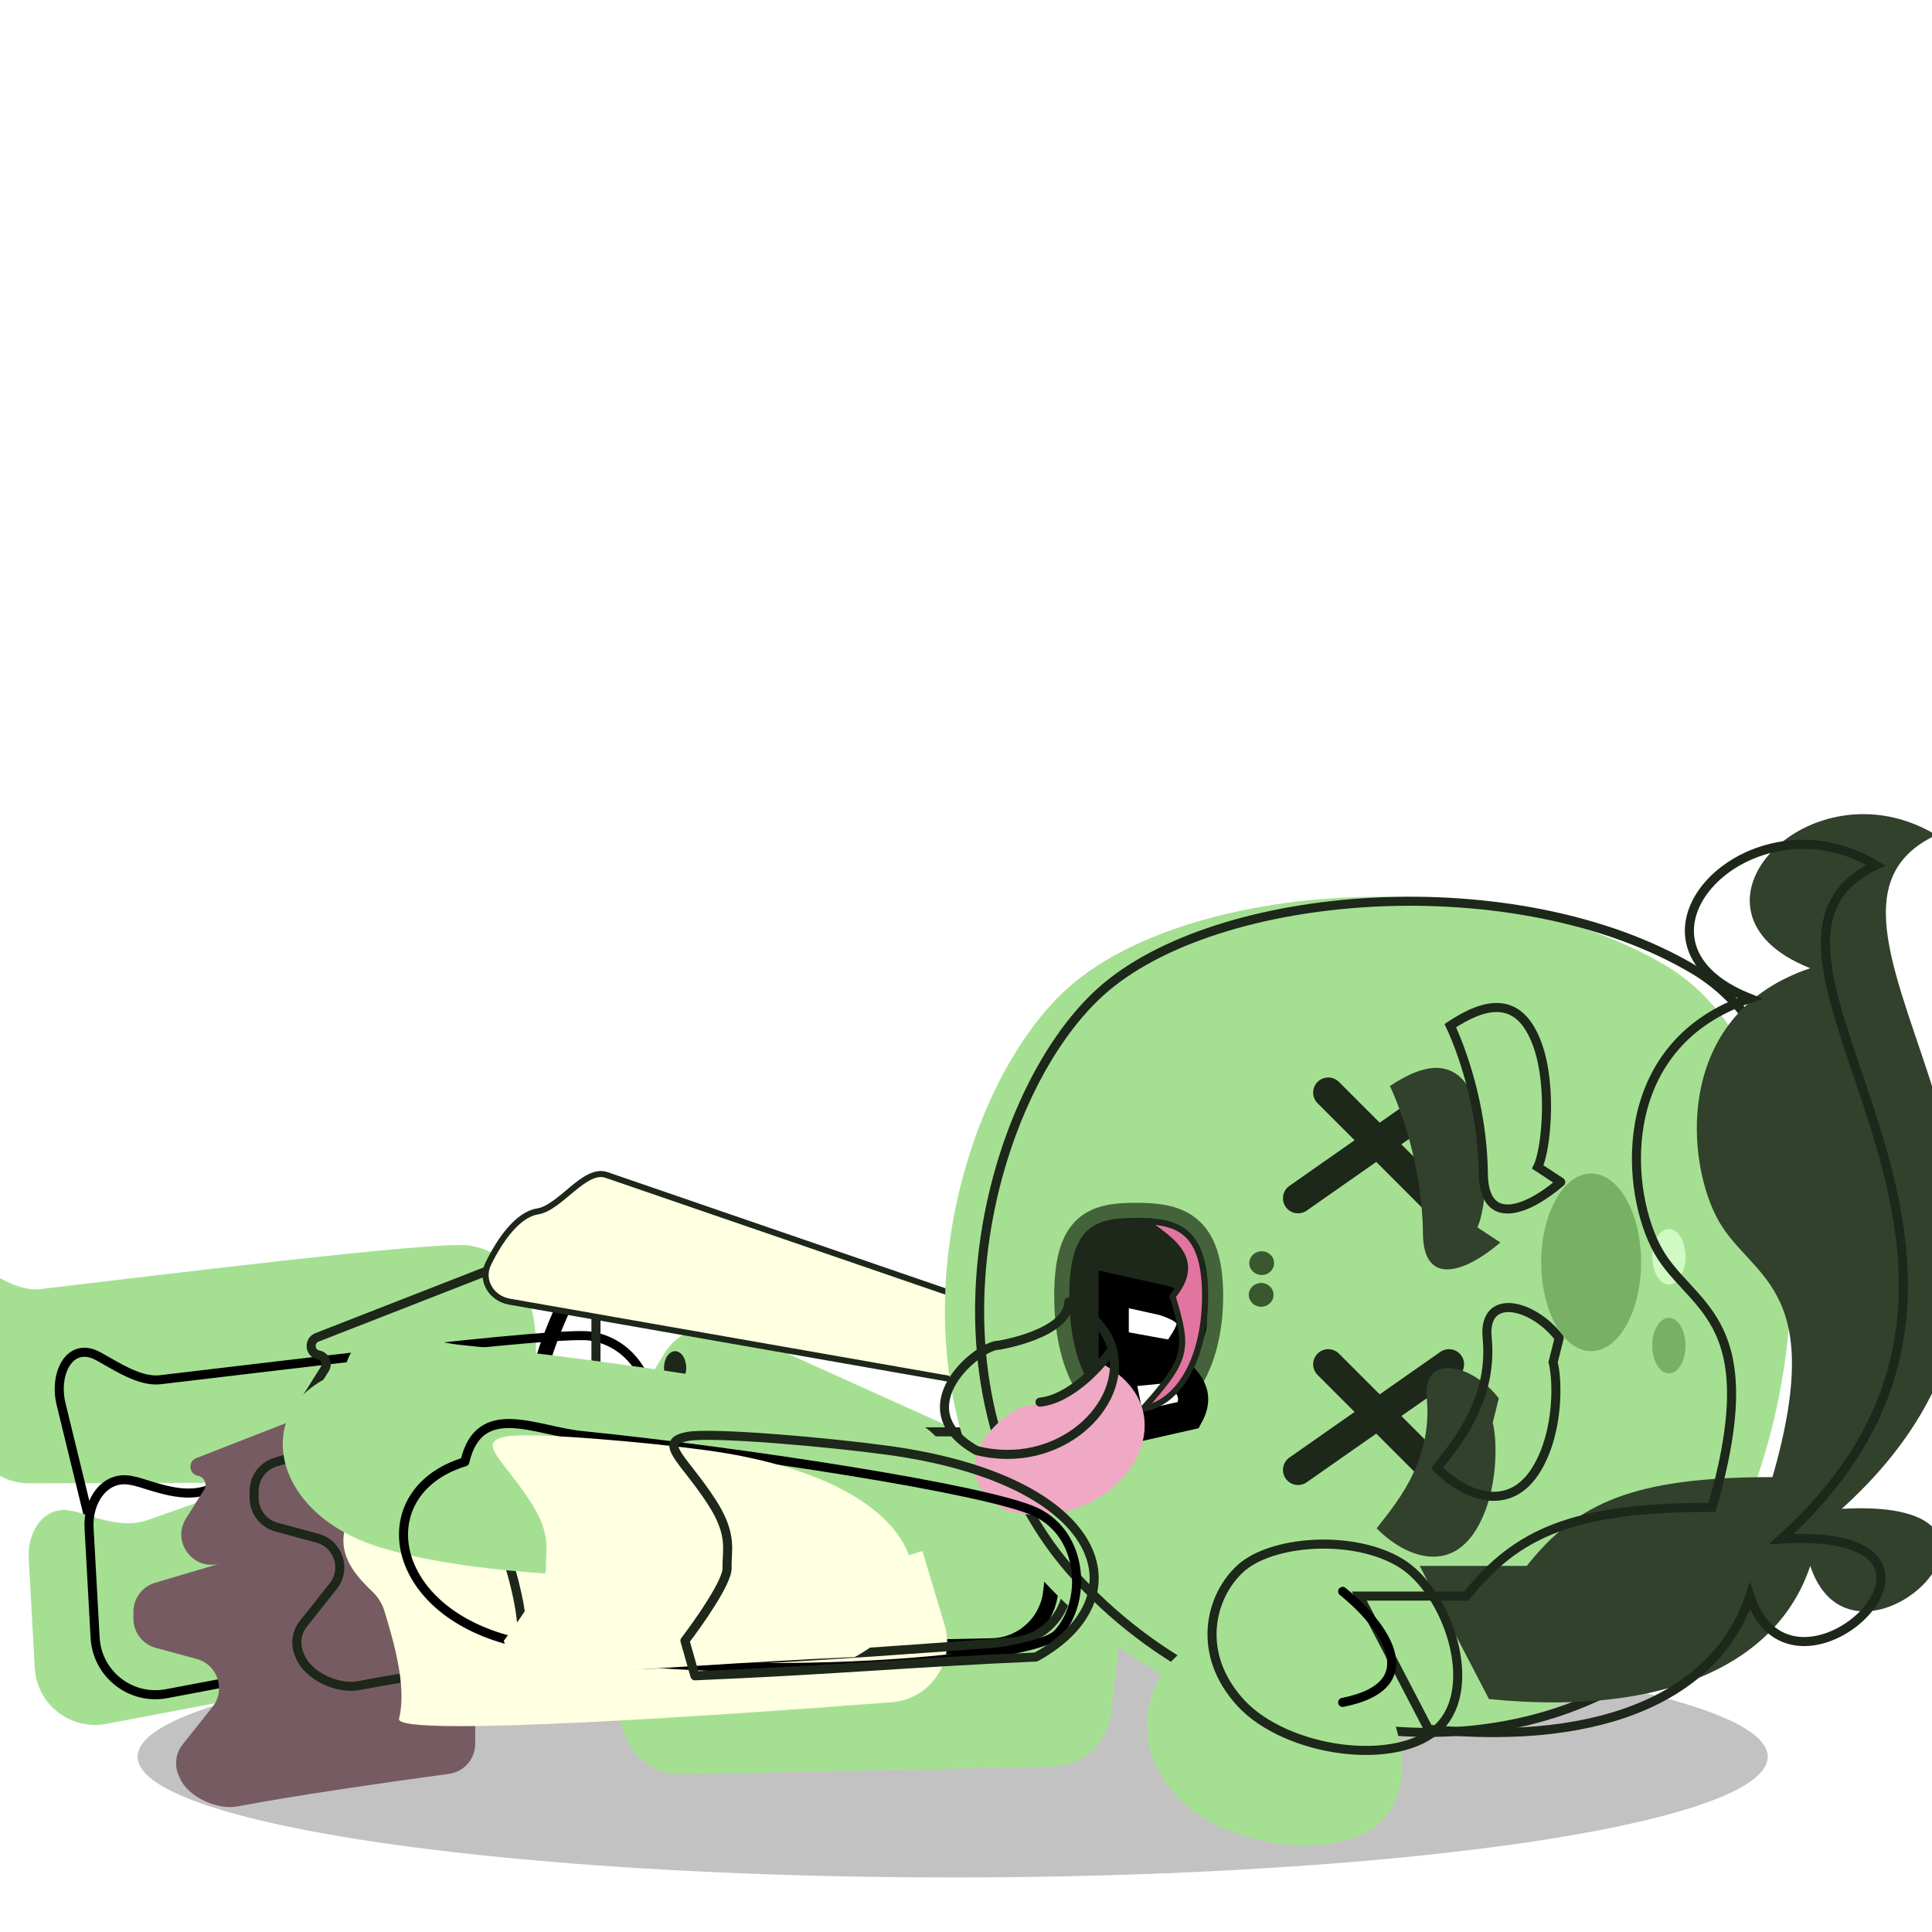 <svg width="64" height="64" viewBox="0 0 64 64" fill="none" xmlns="http://www.w3.org/2000/svg">
<ellipse cx="31.559" cy="58.193" rx="27" ry="4" fill="black" fill-opacity="0.24"/>
<g filter="url(#filter0_i_1_322)">
<path d="M2.024 46.515L3.023 50.611C3.242 51.509 4.047 52.14 4.971 52.137L19.123 52.098C19.6 52.097 20.072 51.936 20.378 51.571C22.355 49.209 22.309 44.698 19.56 44.26C18.477 44.088 8.891 45.29 5.301 45.706C4.63 45.784 3.843 45.248 3.25 44.925C2.319 44.419 1.773 45.486 2.024 46.515Z" fill="#A5E092"/>
</g>
<path d="M2.024 46.515L3.023 50.611C3.242 51.509 4.047 52.14 4.971 52.137L19.123 52.098C19.6 52.097 20.072 51.936 20.378 51.571C22.355 49.209 22.309 44.698 19.56 44.26C18.477 44.088 8.891 45.29 5.301 45.706C4.63 45.784 3.843 45.248 3.25 44.925C2.319 44.419 1.773 45.486 2.024 46.515Z" stroke="black" stroke-width="0.3" stroke-linecap="round" stroke-linejoin="round"/>
<g filter="url(#filter1_i_1_322)">
<path d="M35.409 47.473L34.803 52.747C34.688 53.741 33.858 54.497 32.858 54.518L20.594 54.776C19.791 54.792 19.048 54.33 18.752 53.583C16.654 48.309 17.344 45.199 19.998 40.848C20.51 40.009 21.573 39.706 22.469 40.11L34.244 45.422C35.037 45.78 35.508 46.609 35.409 47.473Z" fill="#A5E092"/>
</g>
<path d="M35.409 47.473L34.803 52.747C34.688 53.741 33.858 54.497 32.858 54.518L20.594 54.776C19.791 54.792 19.048 54.33 18.752 53.583C16.654 48.309 17.344 45.199 19.998 40.848C20.51 40.009 21.573 39.706 22.469 40.11L34.244 45.422C35.037 45.78 35.508 46.609 35.409 47.473Z" stroke="black" stroke-width="0.5" stroke-linecap="round" stroke-linejoin="round"/>
<g filter="url(#filter2_ii_1_322)">
<path d="M2.95 50.611L3.151 54.249C3.217 55.457 4.331 56.329 5.519 56.105L18.753 53.601C19.252 53.506 19.712 53.233 19.936 52.778C21.29 50.026 20.24 45.681 17.498 45.868C16.442 45.94 9.896 48.294 6.888 49.355C6.168 49.609 5.389 49.349 4.661 49.12C4.545 49.084 4.429 49.056 4.314 49.036C3.455 48.886 2.902 49.74 2.95 50.611Z" fill="#A5E092"/>
</g>
<path d="M2.95 50.611L3.151 54.249C3.217 55.457 4.331 56.329 5.519 56.105L18.753 53.601C19.252 53.506 19.712 53.233 19.936 52.778C21.29 50.026 20.24 45.681 17.498 45.868C16.442 45.94 9.896 48.294 6.888 49.355C6.168 49.609 5.389 49.349 4.661 49.12C4.545 49.084 4.429 49.056 4.314 49.036C3.455 48.886 2.902 49.74 2.95 50.611Z" stroke="black" stroke-width="0.3" stroke-linecap="round" stroke-linejoin="round"/>
<g filter="url(#filter3_i_1_322)">
<path d="M18.873 54.761C16.703 55.056 13.629 55.501 11.873 55.839C11.197 55.968 10.23 55.532 9.956 54.9L9.916 54.808C9.769 54.469 9.821 54.077 10.05 53.788L11.039 52.544C11.486 51.981 11.212 51.145 10.518 50.956L9.157 50.587C8.722 50.469 8.419 50.073 8.419 49.622L8.419 49.391C8.419 48.948 8.71 48.558 9.135 48.432L11.293 47.792C10.409 48.054 9.671 47.082 10.162 46.301L10.76 45.349C10.875 45.166 10.769 44.925 10.557 44.886C10.255 44.831 10.215 44.414 10.501 44.302L18.378 41.226C19.034 40.97 19.742 41.453 19.742 42.157L19.742 53.768C19.742 54.27 19.371 54.694 18.873 54.761Z" fill="#765C62"/>
</g>
<path d="M14.29 46.903L11.293 47.792C10.409 48.054 9.671 47.082 10.162 46.301L10.76 45.349C10.875 45.166 10.769 44.925 10.557 44.886V44.886C10.255 44.831 10.215 44.414 10.501 44.302L18.378 41.226C19.034 40.97 19.742 41.453 19.742 42.157L19.742 53.768C19.742 54.27 19.371 54.694 18.873 54.761C16.703 55.056 13.629 55.501 11.873 55.839C11.197 55.968 10.23 55.532 9.956 54.9L9.916 54.808C9.769 54.469 9.821 54.077 10.05 53.788L11.039 52.544C11.486 51.981 11.212 51.145 10.518 50.956L9.157 50.587C8.722 50.469 8.419 50.073 8.419 49.622L8.419 49.391C8.419 48.948 8.71 48.558 9.135 48.432L14.29 46.903ZM14.29 46.903L14.71 44.967M14.29 46.903L14.29 48.258" stroke="#1D271A" stroke-width="0.3" stroke-linecap="round" stroke-linejoin="round"/>
<g filter="url(#filter4_i_1_322)">
<path d="M16.987 47.432L32.336 47.432C33.055 47.432 33.719 47.819 34.075 48.444L34.389 48.997C34.463 49.127 34.522 49.266 34.565 49.41L35.291 51.83C35.656 53.047 34.813 54.29 33.545 54.388C28.419 54.782 17.06 55.583 17.218 54.937C17.481 53.866 17.051 52.409 16.73 51.354C16.662 51.131 16.532 50.91 16.314 50.703C15.833 50.246 15.376 49.706 15.376 49.043C15.376 48.153 16.097 47.432 16.987 47.432Z" fill="#FFFFE1"/>
</g>
<path d="M16.987 47.432L32.336 47.432C33.055 47.432 33.719 47.819 34.075 48.444L34.389 48.997C34.463 49.127 34.522 49.266 34.565 49.41L35.291 51.83C35.656 53.047 34.813 54.29 33.545 54.388C28.419 54.782 17.06 55.583 17.218 54.937C17.481 53.866 17.051 52.409 16.73 51.354C16.662 51.131 16.532 50.91 16.314 50.703C15.833 50.246 15.376 49.706 15.376 49.043C15.376 48.153 16.097 47.432 16.987 47.432Z" stroke="#1D271A" stroke-width="0.3" stroke-linecap="round" stroke-linejoin="round"/>
<path d="M33.067 45.855L33.937 45.603C34.875 45.332 34.908 44.014 33.984 43.697L20.09 38.922C19.366 38.674 18.564 40.009 17.808 40.13C17.144 40.237 16.566 41.066 16.175 41.86C15.907 42.404 16.274 43.013 16.871 43.118L32.617 45.88C32.767 45.906 32.921 45.898 33.067 45.855Z" fill="#FFFFE1" stroke="#1D271A" stroke-width="0.2" stroke-linecap="round" stroke-linejoin="round"/>
<g filter="url(#filter5_ii_1_322)">
<path d="M56.191 31.993C62.102 35.506 61.366 48.931 56.191 54.1C51.016 59.268 41.293 58.53 35.619 52.425C29.945 46.321 32.467 36.261 36.354 32.747C40.242 29.234 50.28 28.479 56.191 31.993Z" fill="#A5E092"/>
</g>
<path d="M56.114 32.121C57.554 32.977 58.598 34.442 59.272 36.255C59.945 38.066 60.244 40.216 60.198 42.422C60.107 46.842 58.635 51.447 56.085 53.994C50.982 59.09 41.357 58.379 35.729 52.323C32.929 49.312 32.146 45.318 32.55 41.631C32.955 37.94 34.545 34.584 36.455 32.859C38.362 31.135 41.803 30.073 45.522 29.885C49.236 29.697 53.192 30.384 56.114 32.121Z" stroke="#1D271A" stroke-width="0.3"/>
<path d="M48 45.193L43 48.693M44 45.193L47.5 48.693" stroke="#1D271A" stroke-linecap="round" stroke-linejoin="round"/>
<path d="M48 36.193L43 39.693M44 36.193L47.5 39.693" stroke="#1D271A" stroke-linecap="round" stroke-linejoin="round"/>
<path d="M22.364 45.862C22.161 45.862 21.996 45.615 21.996 45.311C21.996 45.006 22.161 44.759 22.364 44.759C22.567 44.759 22.732 45.006 22.732 45.311C22.732 45.615 22.567 45.862 22.364 45.862Z" fill="#1D271A"/>
<ellipse cx="41.778" cy="42.894" rx="0.394" ry="0.411" transform="rotate(90 41.778 42.894)" fill="#39582F"/>
<ellipse cx="41.795" cy="41.843" rx="0.394" ry="0.411" transform="rotate(90 41.795 41.843)" fill="#39582F"/>
<ellipse cx="52.709" cy="41.816" rx="2.943" ry="1.655" transform="rotate(90 52.709 41.816)" fill="#78B166"/>
<ellipse cx="55.284" cy="44.575" rx="0.92" ry="0.552" transform="rotate(90 55.284 44.575)" fill="#78B166"/>
<ellipse cx="55.284" cy="41.632" rx="0.92" ry="0.552" transform="rotate(90 55.284 41.632)" fill="#D0F9C3"/>
<path d="M35.172 42.92C35.172 44.115 35.398 45.128 35.813 45.851C36.231 46.58 36.855 47.032 37.629 47.032C38.395 47.032 39.064 46.587 39.529 45.862C39.994 45.139 40.269 44.123 40.269 42.92C40.269 41.723 39.996 40.984 39.477 40.562C38.969 40.15 38.288 40.095 37.629 40.095C36.971 40.095 36.327 40.148 35.862 40.571C35.393 40.997 35.172 41.735 35.172 42.92Z" fill="#1D271A" stroke="#44633A" stroke-width="0.5"/>
<g filter="url(#filter6_i_1_322)">
<path d="M36.893 40.713L38.548 41.081C39.858 41.504 39.589 41.995 38.916 42.92L36.893 42.552L36.893 40.713Z" fill="white"/>
<path d="M36.893 40.713L38.548 41.081C39.858 41.504 39.589 41.995 38.916 42.92L36.893 42.552L36.893 40.713Z" stroke="black"/>
</g>
<g filter="url(#filter7_i_1_322)">
<path d="M37.077 43.471L38.916 43.288C39.1 43.655 39.835 44.023 39.374 44.874L37.445 45.311L37.077 43.471Z" fill="white"/>
<path d="M37.077 43.471L38.916 43.288C39.1 43.655 39.835 44.023 39.374 44.874L37.445 45.311L37.077 43.471Z" stroke="black"/>
</g>
<path d="M38.126 40.592C38.06 40.545 37.995 40.498 37.931 40.45C38.461 40.471 38.916 40.558 39.256 40.834C39.654 41.157 39.919 41.763 39.919 42.92C39.919 44.074 39.655 45.019 39.235 45.673C38.87 46.24 38.393 46.583 37.869 46.664C38.202 46.291 38.461 45.987 38.657 45.72C38.885 45.411 39.031 45.147 39.104 44.877C39.248 44.349 39.107 43.823 38.843 42.943C39.103 42.629 39.233 42.347 39.254 42.086C39.277 41.81 39.178 41.574 39.018 41.365C38.86 41.158 38.638 40.973 38.404 40.797C38.312 40.727 38.218 40.66 38.126 40.592Z" fill="#E275A0" stroke="#1D271A" stroke-width="0.2"/>
<g filter="url(#filter8_i_1_322)">
<path d="M33.098 44.561C32.422 44.538 29.868 46.658 32.348 48.05C35.091 48.739 37.354 46.533 36.848 44.689C36.684 44.092 36.23 43.533 35.408 43.123C35.385 44.191 33.098 44.561 33.098 44.561Z" fill="#EFA9C4"/>
</g>
<path d="M36.848 44.689C36.684 44.092 36.23 43.533 35.408 43.123C35.385 44.191 33.098 44.561 33.098 44.561C32.422 44.538 29.868 46.658 32.348 48.05C35.091 48.739 37.354 46.533 36.848 44.689ZM36.848 44.689C36.475 45.231 35.474 46.342 34.452 46.448" stroke="#1D271A" stroke-width="0.3" stroke-linecap="round" stroke-linejoin="round"/>
<g filter="url(#filter9_i_1_322)">
<path d="M16.556 54.246C21.985 55.945 34.062 55.166 35.037 54.117C36.012 53.069 35.913 50.838 34.303 50.083C32.693 49.328 24.474 48.079 19.271 47.554C17.728 47.399 15.88 46.361 15.398 48.425C12.345 49.353 12.736 53.05 16.556 54.246Z" fill="#A5E092"/>
</g>
<path d="M16.556 54.246C21.985 55.945 34.062 55.166 35.037 54.117C36.012 53.069 35.913 50.838 34.303 50.083C32.693 49.328 24.474 48.079 19.271 47.554C17.728 47.399 15.88 46.361 15.398 48.425C12.345 49.353 12.736 53.05 16.556 54.246Z" stroke="black" stroke-width="0.3" stroke-linecap="round" stroke-linejoin="round"/>
<g filter="url(#filter10_i_1_322)">
<path d="M23.02 55.513C27.716 55.316 30.5 55.052 34.316 54.892C37.884 52.926 36.646 49.033 29.403 48.042C27.485 47.779 23.595 47.432 22.776 47.584C21.753 47.774 22.652 48.325 23.578 49.756C24.288 50.854 24.068 51.352 24.086 51.94C24.1 52.41 23.114 53.794 22.69 54.35L23.02 55.513Z" fill="#FFFFE1"/>
</g>
<path d="M23.02 55.513C27.716 55.316 30.5 55.052 34.316 54.892C37.884 52.926 36.646 49.033 29.403 48.042C27.485 47.779 23.595 47.432 22.776 47.584C21.753 47.774 22.652 48.325 23.578 49.756C24.288 50.854 24.068 51.352 24.086 51.94C24.1 52.41 23.114 53.794 22.69 54.35L23.02 55.513Z" stroke="#1D271A" stroke-width="0.3" stroke-linecap="round" stroke-linejoin="round"/>
<g filter="url(#filter11_ii_1_322)">
<path d="M59.01 50.982C69.235 41.738 56.089 31.494 62.14 28.661C57.967 26.14 53.167 31.182 57.967 33.073C53.585 34.544 53.793 39.165 54.837 41.266C55.88 43.367 58.593 43.419 56.715 49.931C52.124 49.931 50.246 50.772 48.576 52.872L45.029 52.872L47.324 57.284C53.315 57.88 56.923 56.024 57.967 52.872C59.428 57.284 66.314 50.562 59.01 50.982Z" fill="#31412C"/>
</g>
<path d="M59.01 50.982C69.235 41.738 56.089 31.494 62.14 28.661C57.967 26.14 53.167 31.182 57.967 33.073C53.585 34.544 53.793 39.165 54.837 41.266C55.88 43.367 58.593 43.419 56.715 49.931C52.124 49.931 50.246 50.772 48.576 52.872L45.029 52.872L47.324 57.284C53.315 57.88 56.923 56.024 57.967 52.872C59.428 57.284 66.314 50.562 59.01 50.982Z" stroke="#1D271A" stroke-width="0.3"/>
<g filter="url(#filter12_i_1_322)">
<path d="M46.458 51.635C48.085 52.61 49.212 55.871 47.788 57.305C46.363 58.74 42.558 58.211 40.996 56.517C39.433 54.823 39.925 52.819 40.996 51.844C42.066 50.869 44.83 50.66 46.458 51.635Z" fill="#A5E092"/>
</g>
<path d="M46.381 51.764C47.151 52.225 47.822 53.245 48.123 54.338C48.424 55.433 48.338 56.539 47.681 57.2C47.018 57.867 45.77 58.098 44.462 57.936C43.159 57.774 41.855 57.228 41.106 56.416C39.606 54.789 40.081 52.88 41.097 51.955C41.595 51.501 42.513 51.21 43.526 51.158C44.534 51.107 45.6 51.296 46.381 51.764Z" stroke="#1D271A" stroke-width="0.3"/>
<path d="M44.477 52.717C45.703 53.698 47.42 55.806 44.477 56.395" stroke="black" stroke-width="0.3" stroke-linecap="round" stroke-linejoin="round"/>
<g filter="url(#filter13_i_1_322)">
<path d="M49.137 38.867C49.156 40.673 50.594 40.113 51.701 39.158L50.94 38.658C51.21 38.123 51.429 36.023 50.94 34.635C50.328 32.901 49.158 33.238 48.042 33.976C48.38 34.689 49.115 36.609 49.137 38.867Z" fill="#31412C"/>
</g>
<path d="M51.701 39.158L51.783 39.033C51.823 39.059 51.847 39.101 51.851 39.148C51.854 39.195 51.834 39.241 51.799 39.272L51.701 39.158ZM49.137 38.867L48.987 38.868L49.137 38.867ZM48.042 33.976L47.906 34.04L47.851 33.923L47.959 33.851L48.042 33.976ZM50.94 34.635L50.798 34.685L50.94 34.635ZM50.94 38.658L50.857 38.783L50.745 38.71L50.806 38.59L50.94 38.658ZM51.799 39.272C51.516 39.516 51.21 39.736 50.908 39.901C50.608 40.065 50.302 40.178 50.021 40.197C49.735 40.216 49.467 40.136 49.275 39.904C49.088 39.679 48.992 39.335 48.987 38.868L49.287 38.865C49.292 39.301 49.382 39.564 49.505 39.712C49.622 39.853 49.786 39.912 50.001 39.898C50.221 39.883 50.483 39.791 50.764 39.638C51.044 39.485 51.332 39.278 51.603 39.045L51.799 39.272ZM48.987 38.868C48.965 36.639 48.238 34.74 47.906 34.04L48.178 33.912C48.521 34.637 49.264 36.579 49.287 38.865L48.987 38.868ZM47.959 33.851C48.52 33.48 49.129 33.184 49.692 33.229C49.979 33.252 50.25 33.363 50.489 33.588C50.724 33.81 50.923 34.137 51.081 34.585L50.798 34.685C50.65 34.266 50.473 33.985 50.283 33.806C50.095 33.629 49.889 33.546 49.668 33.528C49.214 33.492 48.68 33.734 48.125 34.101L47.959 33.851ZM51.081 34.585C51.335 35.304 51.402 36.197 51.374 36.972C51.361 37.36 51.322 37.723 51.27 38.024C51.219 38.322 51.151 38.571 51.074 38.726L50.806 38.59C50.863 38.477 50.924 38.264 50.975 37.973C51.024 37.687 51.061 37.337 51.075 36.961C51.102 36.205 51.034 35.354 50.798 34.685L51.081 34.585ZM51.022 38.533L51.783 39.033L51.618 39.283L50.857 38.783L51.022 38.533Z" fill="#1D271A"/>
<g filter="url(#filter14_i_1_322)">
<path d="M49.264 44.323C49.113 42.781 50.794 43.192 51.65 44.323L51.449 45.127C51.599 45.693 51.65 47.394 50.925 48.628C50.019 50.17 48.51 49.553 47.604 48.628C48.057 48.011 49.48 46.52 49.264 44.323Z" fill="#31412C"/>
</g>
<path d="M51.65 44.323L51.795 44.359C51.806 44.315 51.797 44.269 51.769 44.233L51.65 44.323ZM49.264 44.323L49.115 44.338L49.115 44.338L49.264 44.323ZM47.604 48.628L47.483 48.539L47.407 48.642L47.496 48.733L47.604 48.628ZM50.925 48.628L50.796 48.552H50.796L50.925 48.628ZM51.449 45.127L51.303 45.091L51.294 45.128L51.304 45.166L51.449 45.127ZM51.769 44.233C51.323 43.643 50.655 43.228 50.095 43.171C49.811 43.142 49.535 43.205 49.343 43.411C49.153 43.615 49.075 43.929 49.115 44.338L49.414 44.308C49.378 43.946 49.454 43.732 49.563 43.615C49.67 43.5 49.84 43.447 50.065 43.47C50.521 43.516 51.12 43.872 51.53 44.413L51.769 44.233ZM49.115 44.338C49.323 46.465 47.95 47.903 47.483 48.539L47.725 48.717C48.163 48.119 49.636 46.576 49.414 44.308L49.115 44.338ZM47.496 48.733C47.963 49.209 48.596 49.619 49.245 49.702C49.573 49.744 49.906 49.703 50.22 49.542C50.533 49.382 50.816 49.109 51.054 48.704L50.796 48.552C50.581 48.918 50.336 49.146 50.083 49.275C49.831 49.404 49.56 49.44 49.283 49.404C48.725 49.333 48.15 48.972 47.711 48.523L47.496 48.733ZM51.054 48.704C51.432 48.061 51.604 47.304 51.665 46.64C51.725 45.979 51.675 45.393 51.593 45.088L51.304 45.166C51.373 45.426 51.424 45.974 51.366 46.613C51.308 47.25 51.143 47.96 50.796 48.552L51.054 48.704ZM51.594 45.163L51.795 44.359L51.504 44.287L51.303 45.091L51.594 45.163Z" fill="#1D271A"/>
<defs>
<filter id="filter0_i_1_322" x="1.813" y="44.093" width="20.093" height="8.194" filterUnits="userSpaceOnUse" color-interpolation-filters="sRGB">
<feFlood flood-opacity="0" result="BackgroundImageFix"/>
<feBlend mode="normal" in="SourceGraphic" in2="BackgroundImageFix" result="shape"/>
<feColorMatrix in="SourceAlpha" type="matrix" values="0 0 0 0 0 0 0 0 0 0 0 0 0 0 0 0 0 0 127 0" result="hardAlpha"/>
<feOffset dx="-4" dy="-3"/>
<feComposite in2="hardAlpha" operator="arithmetic" k2="-1" k3="1"/>
<feColorMatrix type="matrix" values="0 0 0 0 0.471 0 0 0 0 0.702 0 0 0 0 0.392 0 0 0 1 0"/>
<feBlend mode="normal" in2="shape" result="effect1_innerShadow_1_322"/>
</filter>
<filter id="filter1_i_1_322" x="17.27" y="39.683" width="18.402" height="15.343" filterUnits="userSpaceOnUse" color-interpolation-filters="sRGB">
<feFlood flood-opacity="0" result="BackgroundImageFix"/>
<feBlend mode="normal" in="SourceGraphic" in2="BackgroundImageFix" result="shape"/>
<feColorMatrix in="SourceAlpha" type="matrix" values="0 0 0 0 0 0 0 0 0 0 0 0 0 0 0 0 0 0 127 0" result="hardAlpha"/>
<feOffset dx="2" dy="4"/>
<feComposite in2="hardAlpha" operator="arithmetic" k2="-1" k3="1"/>
<feColorMatrix type="matrix" values="0 0 0 0 0 0 0 0 0 0 0 0 0 0 0 0 0 0 0.25 0"/>
<feBlend mode="normal" in2="shape" result="effect1_innerShadow_1_322"/>
</filter>
<filter id="filter2_ii_1_322" x="2.797" y="45.712" width="17.878" height="10.578" filterUnits="userSpaceOnUse" color-interpolation-filters="sRGB">
<feFlood flood-opacity="0" result="BackgroundImageFix"/>
<feBlend mode="normal" in="SourceGraphic" in2="BackgroundImageFix" result="shape"/>
<feColorMatrix in="SourceAlpha" type="matrix" values="0 0 0 0 0 0 0 0 0 0 0 0 0 0 0 0 0 0 127 0" result="hardAlpha"/>
<feOffset dx="-4" dy="-1"/>
<feComposite in2="hardAlpha" operator="arithmetic" k2="-1" k3="1"/>
<feColorMatrix type="matrix" values="0 0 0 0 0.471 0 0 0 0 0.702 0 0 0 0 0.392 0 0 0 1 0"/>
<feBlend mode="normal" in2="shape" result="effect1_innerShadow_1_322"/>
<feColorMatrix in="SourceAlpha" type="matrix" values="0 0 0 0 0 0 0 0 0 0 0 0 0 0 0 0 0 0 127 0" result="hardAlpha"/>
<feOffset dx="2" dy="2"/>
<feComposite in2="hardAlpha" operator="arithmetic" k2="-1" k3="1"/>
<feColorMatrix type="matrix" values="0 0 0 0 1 0 0 0 0 1 0 0 0 0 1 0 0 0 0.6 0"/>
<feBlend mode="normal" in2="effect1_innerShadow_1_322" result="effect2_innerShadow_1_322"/>
</filter>
<filter id="filter3_i_1_322" x="8.269" y="41.006" width="11.623" height="15.005" filterUnits="userSpaceOnUse" color-interpolation-filters="sRGB">
<feFlood flood-opacity="0" result="BackgroundImageFix"/>
<feBlend mode="normal" in="SourceGraphic" in2="BackgroundImageFix" result="shape"/>
<feColorMatrix in="SourceAlpha" type="matrix" values="0 0 0 0 0 0 0 0 0 0 0 0 0 0 0 0 0 0 127 0" result="hardAlpha"/>
<feOffset dx="-4" dy="4"/>
<feComposite in2="hardAlpha" operator="arithmetic" k2="-1" k3="1"/>
<feColorMatrix type="matrix" values="0 0 0 0 0 0 0 0 0 0 0 0 0 0 0 0 0 0 0.25 0"/>
<feBlend mode="normal" in2="shape" result="effect1_innerShadow_1_322"/>
</filter>
<filter id="filter4_i_1_322" x="15.226" y="47.282" width="20.301" height="8.048" filterUnits="userSpaceOnUse" color-interpolation-filters="sRGB">
<feFlood flood-opacity="0" result="BackgroundImageFix"/>
<feBlend mode="normal" in="SourceGraphic" in2="BackgroundImageFix" result="shape"/>
<feColorMatrix in="SourceAlpha" type="matrix" values="0 0 0 0 0 0 0 0 0 0 0 0 0 0 0 0 0 0 127 0" result="hardAlpha"/>
<feOffset dx="-4" dy="2"/>
<feComposite in2="hardAlpha" operator="arithmetic" k2="-1" k3="1"/>
<feColorMatrix type="matrix" values="0 0 0 0 0.858 0 0 0 0 0.858 0 0 0 0 0.748 0 0 0 1 0"/>
<feBlend mode="normal" in2="shape" result="effect1_innerShadow_1_322"/>
</filter>
<filter id="filter5_ii_1_322" x="32.301" y="29.705" width="28.052" height="27.834" filterUnits="userSpaceOnUse" color-interpolation-filters="sRGB">
<feFlood flood-opacity="0" result="BackgroundImageFix"/>
<feBlend mode="normal" in="SourceGraphic" in2="BackgroundImageFix" result="shape"/>
<feColorMatrix in="SourceAlpha" type="matrix" values="0 0 0 0 0 0 0 0 0 0 0 0 0 0 0 0 0 0 127 0" result="hardAlpha"/>
<feOffset dx="-2" dy="1"/>
<feComposite in2="hardAlpha" operator="arithmetic" k2="-1" k3="1"/>
<feColorMatrix type="matrix" values="0 0 0 0 0.471 0 0 0 0 0.702 0 0 0 0 0.392 0 0 0 1 0"/>
<feBlend mode="normal" in2="shape" result="effect1_innerShadow_1_322"/>
<feColorMatrix in="SourceAlpha" type="matrix" values="0 0 0 0 0 0 0 0 0 0 0 0 0 0 0 0 0 0 127 0" result="hardAlpha"/>
<feOffset dx="1" dy="-1"/>
<feComposite in2="hardAlpha" operator="arithmetic" k2="-1" k3="1"/>
<feColorMatrix type="matrix" values="0 0 0 0 1 0 0 0 0 1 0 0 0 0 1 0 0 0 0.6 0"/>
<feBlend mode="normal" in2="effect1_innerShadow_1_322" result="effect2_innerShadow_1_322"/>
</filter>
<filter id="filter6_i_1_322" x="36.893" y="40.713" width="2.583" height="2.207" filterUnits="userSpaceOnUse" color-interpolation-filters="sRGB">
<feFlood flood-opacity="0" result="BackgroundImageFix"/>
<feBlend mode="normal" in="SourceGraphic" in2="BackgroundImageFix" result="shape"/>
<feColorMatrix in="SourceAlpha" type="matrix" values="0 0 0 0 0 0 0 0 0 0 0 0 0 0 0 0 0 0 127 0" result="hardAlpha"/>
<feOffset dy="2"/>
<feComposite in2="hardAlpha" operator="arithmetic" k2="-1" k3="1"/>
<feColorMatrix type="matrix" values="0 0 0 0 0 0 0 0 0 0 0 0 0 0 0 0 0 0 0.25 0"/>
<feBlend mode="normal" in2="shape" result="effect1_innerShadow_1_322"/>
</filter>
<filter id="filter7_i_1_322" x="37.077" y="43.288" width="2.447" height="2.023" filterUnits="userSpaceOnUse" color-interpolation-filters="sRGB">
<feFlood flood-opacity="0" result="BackgroundImageFix"/>
<feBlend mode="normal" in="SourceGraphic" in2="BackgroundImageFix" result="shape"/>
<feColorMatrix in="SourceAlpha" type="matrix" values="0 0 0 0 0 0 0 0 0 0 0 0 0 0 0 0 0 0 127 0" result="hardAlpha"/>
<feOffset dy="2"/>
<feComposite in2="hardAlpha" operator="arithmetic" k2="-1" k3="1"/>
<feColorMatrix type="matrix" values="0 0 0 0 0 0 0 0 0 0 0 0 0 0 0 0 0 0 0.25 0"/>
<feBlend mode="normal" in2="shape" result="effect1_innerShadow_1_322"/>
</filter>
<filter id="filter8_i_1_322" x="31.137" y="42.972" width="5.932" height="5.357" filterUnits="userSpaceOnUse" color-interpolation-filters="sRGB">
<feFlood flood-opacity="0" result="BackgroundImageFix"/>
<feBlend mode="normal" in="SourceGraphic" in2="BackgroundImageFix" result="shape"/>
<feColorMatrix in="SourceAlpha" type="matrix" values="0 0 0 0 0 0 0 0 0 0 0 0 0 0 0 0 0 0 127 0" result="hardAlpha"/>
<feOffset dx="1" dy="2"/>
<feComposite in2="hardAlpha" operator="arithmetic" k2="-1" k3="1"/>
<feColorMatrix type="matrix" values="0 0 0 0 0 0 0 0 0 0 0 0 0 0 0 0 0 0 0.25 0"/>
<feBlend mode="normal" in2="shape" result="effect1_innerShadow_1_322"/>
</filter>
<filter id="filter9_i_1_322" x="13.217" y="47.006" width="22.598" height="8.382" filterUnits="userSpaceOnUse" color-interpolation-filters="sRGB">
<feFlood flood-opacity="0" result="BackgroundImageFix"/>
<feBlend mode="normal" in="SourceGraphic" in2="BackgroundImageFix" result="shape"/>
<feColorMatrix in="SourceAlpha" type="matrix" values="0 0 0 0 0 0 0 0 0 0 0 0 0 0 0 0 0 0 127 0" result="hardAlpha"/>
<feOffset dx="-4" dy="-3"/>
<feComposite in2="hardAlpha" operator="arithmetic" k2="-1" k3="1"/>
<feColorMatrix type="matrix" values="0 0 0 0 0.471 0 0 0 0 0.702 0 0 0 0 0.392 0 0 0 1 0"/>
<feBlend mode="normal" in2="shape" result="effect1_innerShadow_1_322"/>
</filter>
<filter id="filter10_i_1_322" x="22.173" y="47.397" width="14.223" height="8.266" filterUnits="userSpaceOnUse" color-interpolation-filters="sRGB">
<feFlood flood-opacity="0" result="BackgroundImageFix"/>
<feBlend mode="normal" in="SourceGraphic" in2="BackgroundImageFix" result="shape"/>
<feColorMatrix in="SourceAlpha" type="matrix" values="0 0 0 0 0 0 0 0 0 0 0 0 0 0 0 0 0 0 127 0" result="hardAlpha"/>
<feOffset dx="-6"/>
<feComposite in2="hardAlpha" operator="arithmetic" k2="-1" k3="1"/>
<feColorMatrix type="matrix" values="0 0 0 0 0.858 0 0 0 0 0.858 0 0 0 0 0.748 0 0 0 1 0"/>
<feBlend mode="normal" in2="shape" result="effect1_innerShadow_1_322"/>
</filter>
<filter id="filter11_ii_1_322" x="44.782" y="27.82" width="18.42" height="29.725" filterUnits="userSpaceOnUse" color-interpolation-filters="sRGB">
<feFlood flood-opacity="0" result="BackgroundImageFix"/>
<feBlend mode="normal" in="SourceGraphic" in2="BackgroundImageFix" result="shape"/>
<feColorMatrix in="SourceAlpha" type="matrix" values="0 0 0 0 0 0 0 0 0 0 0 0 0 0 0 0 0 0 127 0" result="hardAlpha"/>
<feOffset dy="-3"/>
<feComposite in2="hardAlpha" operator="arithmetic" k2="-1" k3="1"/>
<feColorMatrix type="matrix" values="0 0 0 0 0 0 0 0 0 0 0 0 0 0 0 0 0 0 0.25 0"/>
<feBlend mode="normal" in2="shape" result="effect1_innerShadow_1_322"/>
<feColorMatrix in="SourceAlpha" type="matrix" values="0 0 0 0 0 0 0 0 0 0 0 0 0 0 0 0 0 0 127 0" result="hardAlpha"/>
<feOffset dx="2" dy="2"/>
<feComposite in2="hardAlpha" operator="arithmetic" k2="-1" k3="1"/>
<feColorMatrix type="matrix" values="0 0 0 0 1 0 0 0 0 1 0 0 0 0 1 0 0 0 0.25 0"/>
<feBlend mode="normal" in2="effect1_innerShadow_1_322" result="effect2_innerShadow_1_322"/>
</filter>
<filter id="filter12_i_1_322" x="40" y="51" width="8.439" height="7.135" filterUnits="userSpaceOnUse" color-interpolation-filters="sRGB">
<feFlood flood-opacity="0" result="BackgroundImageFix"/>
<feBlend mode="normal" in="SourceGraphic" in2="BackgroundImageFix" result="shape"/>
<feColorMatrix in="SourceAlpha" type="matrix" values="0 0 0 0 0 0 0 0 0 0 0 0 0 0 0 0 0 0 127 0" result="hardAlpha"/>
<feOffset dx="-2" dy="3"/>
<feComposite in2="hardAlpha" operator="arithmetic" k2="-1" k3="1"/>
<feColorMatrix type="matrix" values="0 0 0 0 0.471 0 0 0 0 0.702 0 0 0 0 0.392 0 0 0 1 0"/>
<feBlend mode="normal" in2="shape" result="effect1_innerShadow_1_322"/>
</filter>
<filter id="filter13_i_1_322" x="47.851" y="33.225" width="4" height="6.975" filterUnits="userSpaceOnUse" color-interpolation-filters="sRGB">
<feFlood flood-opacity="0" result="BackgroundImageFix"/>
<feBlend mode="normal" in="SourceGraphic" in2="BackgroundImageFix" result="shape"/>
<feColorMatrix in="SourceAlpha" type="matrix" values="0 0 0 0 0 0 0 0 0 0 0 0 0 0 0 0 0 0 127 0" result="hardAlpha"/>
<feOffset dx="-2" dy="2"/>
<feComposite in2="hardAlpha" operator="arithmetic" k2="-1" k3="1"/>
<feColorMatrix type="matrix" values="0 0 0 0 0.28 0 0 0 0 0.445 0 0 0 0 0.228 0 0 0 1 0"/>
<feBlend mode="normal" in2="shape" result="effect1_innerShadow_1_322"/>
</filter>
<filter id="filter14_i_1_322" x="47.407" y="43.164" width="4.392" height="6.553" filterUnits="userSpaceOnUse" color-interpolation-filters="sRGB">
<feFlood flood-opacity="0" result="BackgroundImageFix"/>
<feBlend mode="normal" in="SourceGraphic" in2="BackgroundImageFix" result="shape"/>
<feColorMatrix in="SourceAlpha" type="matrix" values="0 0 0 0 0 0 0 0 0 0 0 0 0 0 0 0 0 0 127 0" result="hardAlpha"/>
<feOffset dx="-2" dy="2"/>
<feComposite in2="hardAlpha" operator="arithmetic" k2="-1" k3="1"/>
<feColorMatrix type="matrix" values="0 0 0 0 0.28 0 0 0 0 0.445 0 0 0 0 0.228 0 0 0 1 0"/>
<feBlend mode="normal" in2="shape" result="effect1_innerShadow_1_322"/>
</filter>
</defs>
</svg>
